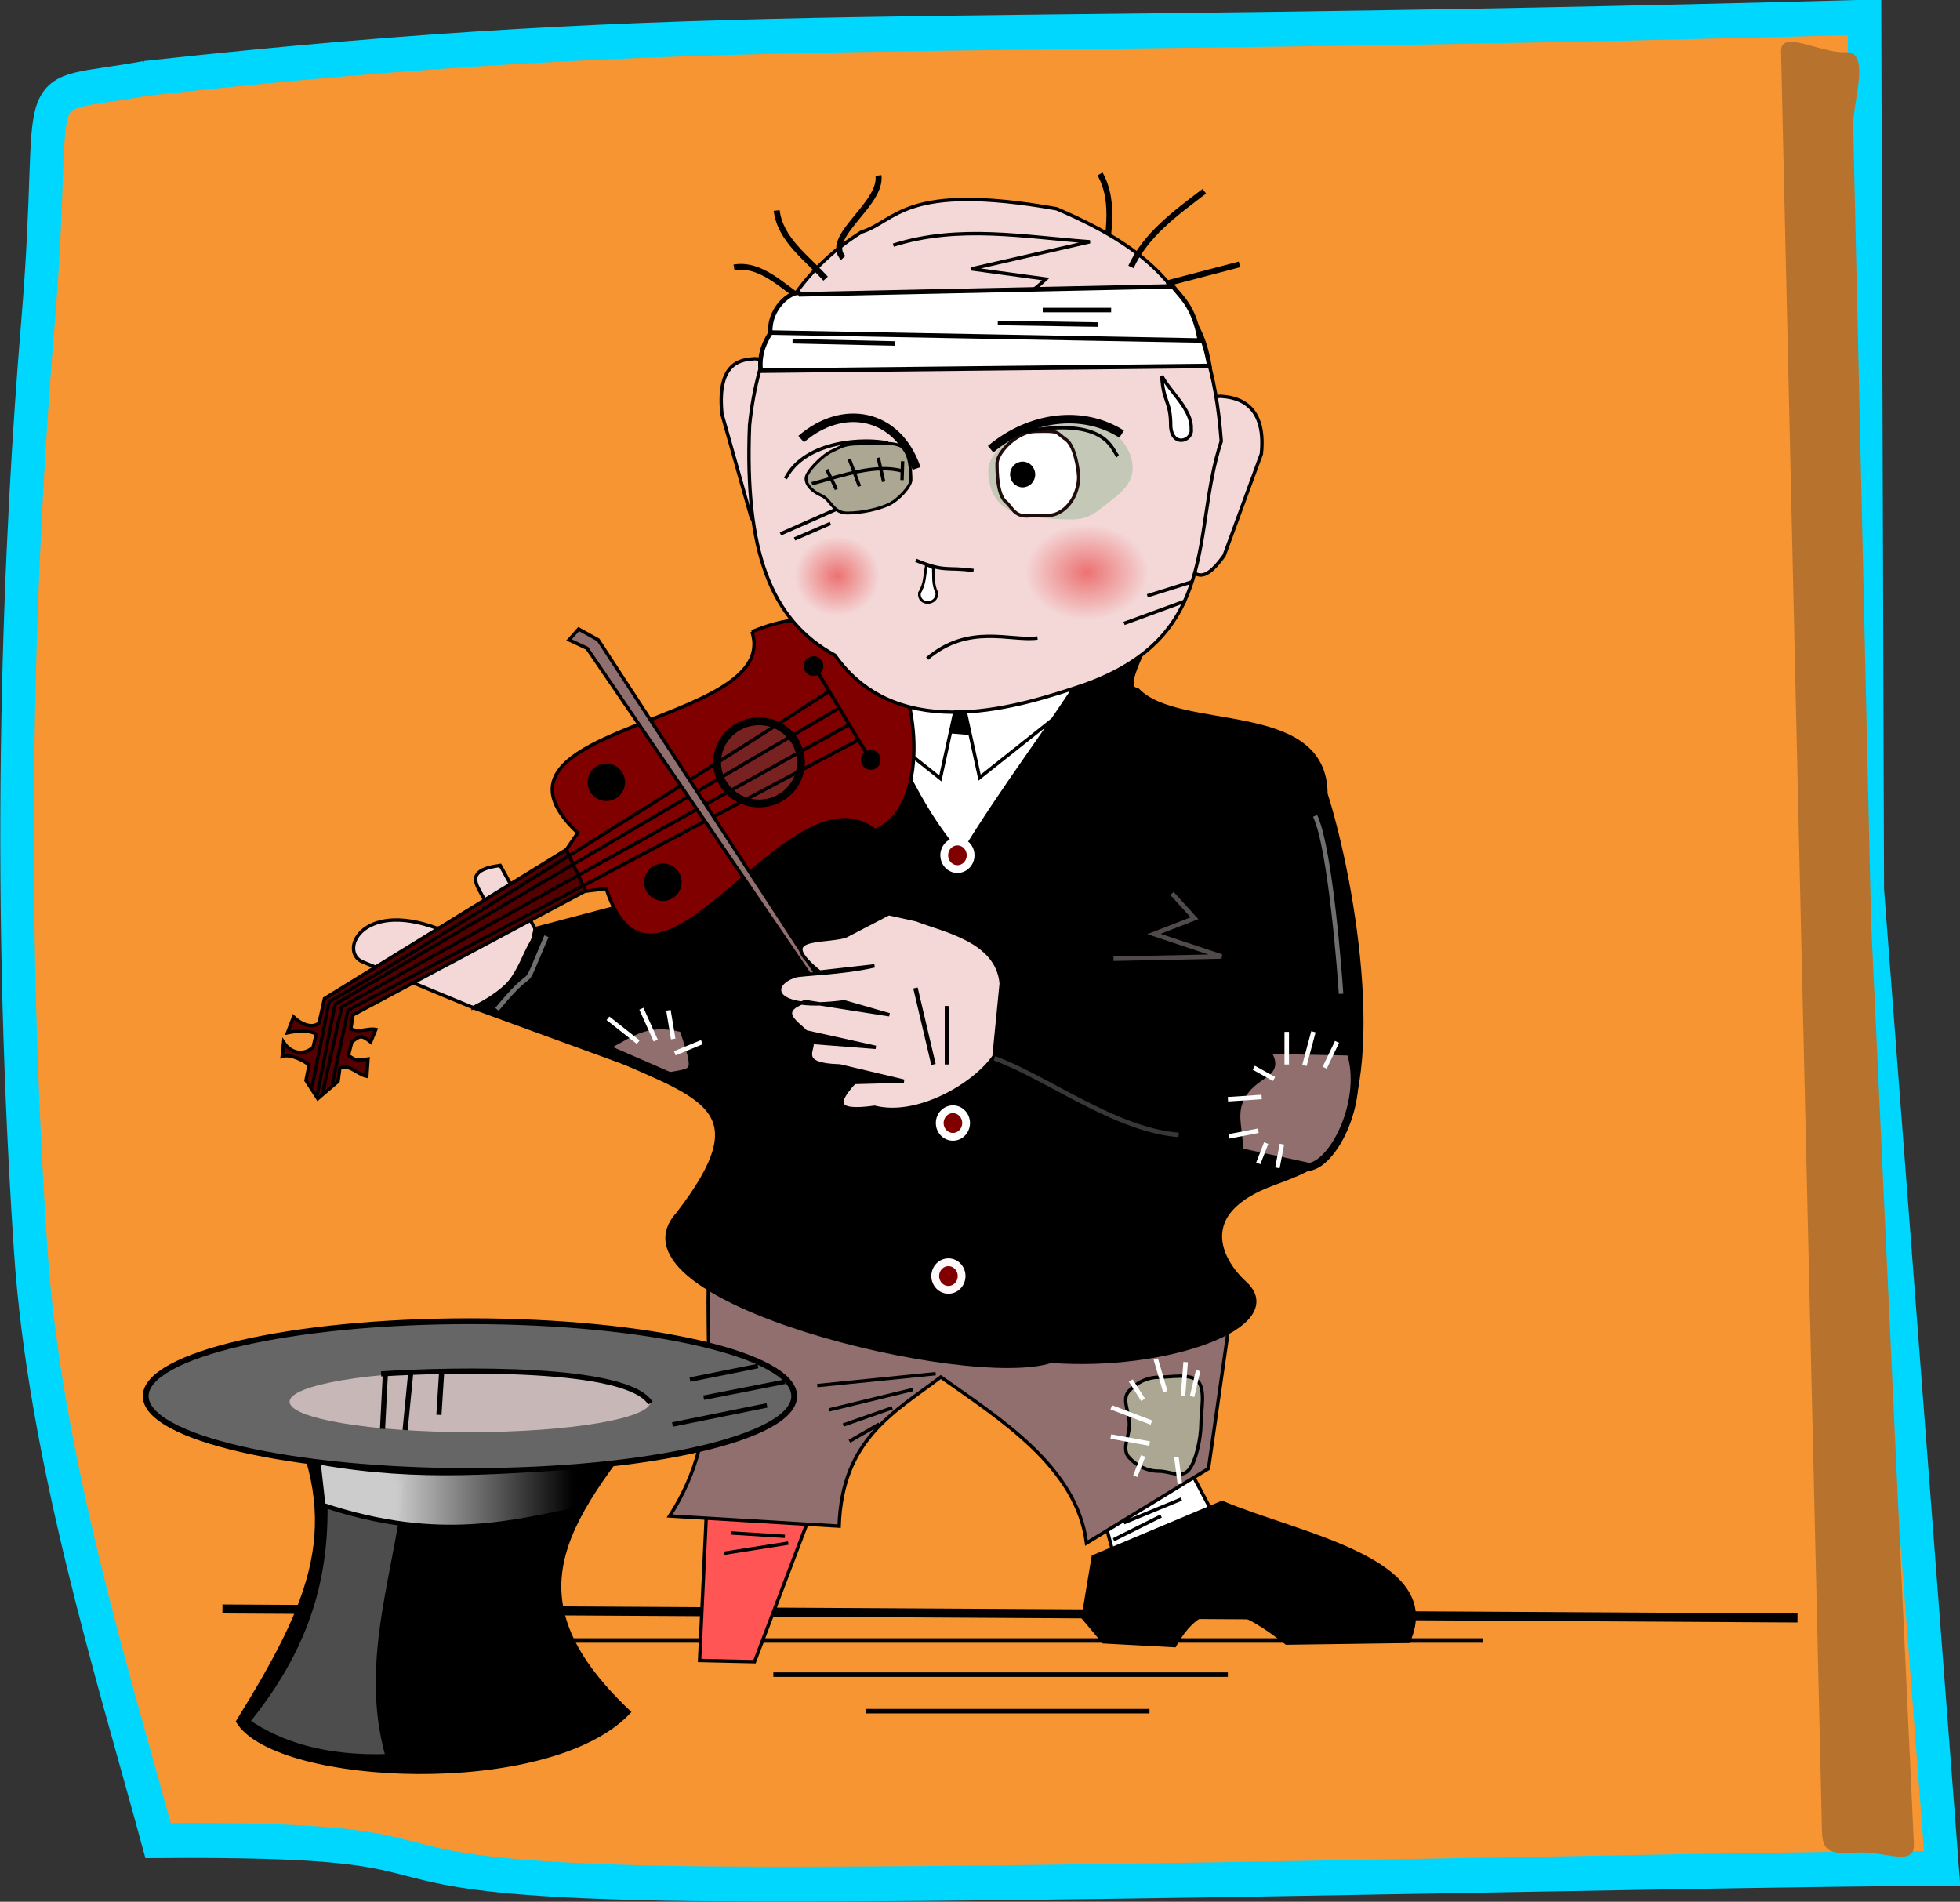 <?xml version="1.0" encoding="UTF-8" standalone="no"?>
<!-- Created with Inkscape (http://www.inkscape.org/) -->

<svg
   xmlns:dc="http://purl.org/dc/elements/1.1/"
   xmlns:cc="http://creativecommons.org/ns#"
   xmlns:rdf="http://www.w3.org/1999/02/22-rdf-syntax-ns#"
   xmlns:svg="http://www.w3.org/2000/svg"
   xmlns="http://www.w3.org/2000/svg"
   xmlns:xlink="http://www.w3.org/1999/xlink"
   xmlns:sodipodi="http://sodipodi.sourceforge.net/DTD/sodipodi-0.dtd"
   xmlns:inkscape="http://www.inkscape.org/namespaces/inkscape"
   id="svg2"
   version="1.1"
   inkscape:version="0.48.2 r9819"
   width="435.538"
   height="422.583"
   sodipodi:docname="Romanov_poor_musician.svg"
   inkscape:export-filename="/home/matthieu/Bureau/Matthieu/Programmation/Lazarus Delphi/AncestroWeb/Resources/Romanov_poor_musician.png"
   inkscape:export-xdpi="17.889965"
   inkscape:export-ydpi="17.889965">
  <rect width="100%" height="100%" fill="#333333" stroke="none"/>
  <defs
     id="defs6">
    <linearGradient
       gradientTransform="translate(22,-450)"
       gradientUnits="userSpaceOnUse"
       y2="867.935"
       x2="278.11"
       y1="867.935"
       x1="238.149"
       id="linearGradient3355"
       xlink:href="#linearGradient3349"
       inkscape:collect="always" />
    <radialGradient
       r="6.541"
       fy="642.594"
       fx="252.614"
       cy="642.594"
       cx="252.614"
       gradientTransform="matrix(2.085,0,0,1.617,-112.61,-826.055)"
       gradientUnits="userSpaceOnUse"
       id="radialGradient4220"
       xlink:href="#linearGradient4207"
       inkscape:collect="always" />
    <radialGradient
       r="6.541"
       fy="642.594"
       fx="252.614"
       cy="642.594"
       cx="252.614"
       gradientTransform="matrix(1.432,0,0,1.351,-3.153,-654.331)"
       gradientUnits="userSpaceOnUse"
       id="radialGradient4216"
       xlink:href="#linearGradient4207"
       inkscape:collect="always" />
    <linearGradient
       id="linearGradient4207"
       inkscape:collect="always">
      <stop
         id="stop4209"
         offset="0"
         style="stop-color:#ec7272;stop-opacity:1;" />
      <stop
         id="stop4211"
         offset="1"
         style="stop-color:#ec7272;stop-opacity:0;" />
    </linearGradient>
    <linearGradient
       id="linearGradient3349"
       inkscape:collect="always">
      <stop
         id="stop3351"
         offset="0"
         style="stop-color:#cccccc;stop-opacity:1;" />
      <stop
         id="stop3353"
         offset="1"
         style="stop-color:#cccccc;stop-opacity:0;" />
    </linearGradient>
  </defs>
  <sodipodi:namedview
     pagecolor="#ffffff"
     bordercolor="#666666"
     borderopacity="1"
     objecttolerance="10"
     gridtolerance="10"
     guidetolerance="10"
     inkscape:pageopacity="0"
     inkscape:pageshadow="2"
     inkscape:window-width="1680"
     inkscape:window-height="900"
     id="namedview4"
     showgrid="false"
     inkscape:zoom="0.87830105"
     inkscape:cx="-6.4310068"
     inkscape:cy="216.52217"
     inkscape:window-x="1920"
     inkscape:window-y="92"
     inkscape:window-maximized="1"
     inkscape:current-layer="a3783"
     fit-margin-top="0"
     fit-margin-left="0"
     fit-margin-right="0"
     fit-margin-bottom="0" />
  <a
     id="a3783"
     transform="translate(-74.674,87.234)">
    <g
       id="g3429"
       transform="matrix(0.915,0,0,0.953,48.182,10.042)">
      <path
         sodipodi:nodetypes="ccccscssc"
         inkscape:connector-curvature="0"
         id="rect3003"
         d="M 64.36,-83.805 C 201.731,-98.229 248.072,-91.834 481.764,-98.05 l 0.67,203.42 18.18,228.207 c -60.656,0.104 -249.417,4.986 -316.222,3.337 C 106.367,334.987 149.445,326.512 67.341,327.088 56.631,289.251 39.764,237.842 36.396,189.282 30.159,99.364 33.935,21.894 38.187,-27.037 c 5.268,-60.627 -4.755,-51.307 26.173,-56.767 z"
         style="fill:#f69532;fill-opacity:1;stroke:#00d7ff;stroke-width:8.146;stroke-miterlimit:2.2;stroke-opacity:1" />
      <path
         sodipodi:nodetypes="cscssscssc"
         inkscape:connector-curvature="0"
         id="rect3005"
         d="m 477.227,-89.897 c 6.185,-0.307 1.591,11.962 1.786,17.27 l 4.339,185.337 10.405,215.26 c 0.256,5.306 -7.147,1.591 -13.331,1.898 -6.185,0.307 -8.869,0.4 -8.996,-4.909 l -5.127,-212.022 -4.811,-202.995 c -0.127,-5.311 9.55,0.469 15.734,0.162 z"
         style="fill:#b7732d;fill-opacity:1;stroke:none" />
    </g>
    <g
       transform="translate(-97.897,-173.057)"
       id="layer1"
       inkscape:label="Calque 1">
      <path
         id="path13118"
         d="m 222,443.362 350,2"
         style="fill:none;stroke:#000000;stroke-width:2;stroke-linecap:butt;stroke-linejoin:miter;stroke-miterlimit:4;stroke-opacity:1;stroke-dasharray:none"
         inkscape:connector-curvature="0" />
      <path
         id="path13120"
         d="m 294,450.362 208,0"
         style="fill:none;stroke:#000000;stroke-width:1px;stroke-linecap:butt;stroke-linejoin:miter;stroke-opacity:1"
         inkscape:connector-curvature="0" />
      <path
         sodipodi:nodetypes="ccccc"
         id="path13017"
         d="m 329.804,416.514 23.534,4.061 -13.104,34.505 -12.207,-0.277 1.777,-38.289 z"
         style="fill:#ff5555;fill-rule:evenodd;stroke:#000000;stroke-width:0.753px;stroke-linecap:butt;stroke-linejoin:miter;stroke-opacity:1"
         inkscape:connector-curvature="0" />
      <path
         id="path13015"
         d="m 421.536,437.004 -6.778,-25.604 18.073,-6.777 13.555,25.604 -24.851,6.778 z"
         style="fill:#ffffff;fill-rule:evenodd;stroke:#000000;stroke-width:0.753px;stroke-linecap:butt;stroke-linejoin:miter;stroke-opacity:1"
         inkscape:connector-curvature="0" />
      <path
         sodipodi:nodetypes="cccccccc"
         id="path13011"
         d="m 330.416,363.957 115.218,16.567 -4.518,31.628 -27.11,16.567 c -2.139,-16.851 -19.042,-27.507 -32.381,-36.9 -10.264,7.765 -21.967,13.802 -22.592,33.134 l -37.653,-2.259 c 12.708,-19.579 7.06,-39.159 9.037,-58.738 z"
         style="fill:#916f6f;fill-rule:evenodd;stroke:#000000;stroke-width:0.753;stroke-linecap:butt;stroke-linejoin:miter;stroke-miterlimit:4;stroke-opacity:1;stroke-dasharray:none"
         inkscape:connector-curvature="0" />
      <path
         style="fill:#f4d7d7;fill-opacity:1;fill-rule:evenodd;stroke:#000000;stroke-width:0.753px;stroke-linecap:butt;stroke-linejoin:miter;stroke-opacity:1"
         d="m 438.559,182.91 c -0.044,-4.213 -0.52,-8.714 5.271,-9.037 2.552,0.217 10.273,0.791 9.037,12.802 l -8.284,22.592 c -5.209,7.342 -6.648,3.376 -9.037,2.259 l 3.012,-28.616 z"
         id="path13055"
         sodipodi:nodetypes="cccccc"
         inkscape:connector-curvature="0" />
      <path
         sodipodi:nodetypes="cc"
         id="path8086"
         d="m 418.524,145.562 c -0.42,-7.029 2.313,-14.057 -1.506,-21.086"
         style="fill:none;stroke:#000000;stroke-width:1.291;stroke-linecap:butt;stroke-linejoin:miter;stroke-miterlimit:4;stroke-opacity:1;stroke-dasharray:none"
         inkscape:connector-curvature="0" />
      <path
         sodipodi:nodetypes="cc"
         id="path9061"
         d="m 351.488,152.776 c -5.109,-3.32 -9.835,-8.557 -15.814,-7.531"
         style="fill:none;stroke:#000000;stroke-width:1.291;stroke-linecap:butt;stroke-linejoin:miter;stroke-miterlimit:4;stroke-opacity:1;stroke-dasharray:none"
         inkscape:connector-curvature="0" />
      <path
         sodipodi:nodetypes="cccccc"
         id="path12038"
         d="m 292.01,293.17 c -4.31,5.606 -3.497,12.143 -14.308,16.567 l -24.442,-10.131 c -5.454,-2.078 -0.618,-13.778 16.375,-7.537 25.163,-1.198 -2.02,-11.819 14.092,-13.945 l 8.284,15.046 z"
         style="fill:#f4d7d7;fill-opacity:1;fill-rule:evenodd;stroke:#000000;stroke-width:0.753px;stroke-linecap:butt;stroke-linejoin:miter;stroke-opacity:1"
         inkscape:connector-curvature="0" />
      <path
         sodipodi:nodetypes="cssscccscssscc"
         id="path9066"
         d="m 466.72,262.295 c 6.465,20.369 13.775,65.315 0.767,79.286 -3.084,3.313 -5.478,4.359 -12.282,6.873 -17.586,6.498 -12.129,17.51 -6.301,22.81 9.559,8.694 -16.973,18.498 -42.805,16.544 -18.133,6.123 -98.964,-13.628 -82.649,-31.839 18.241,-23.539 5.906,-26.504 -14.872,-35.689 0,-20.369 -0.982,-56.892 12.035,-70.25 6.508,-6.679 26.541,-10.474 35.663,-8.29 2.408,-0.191 -7.28,-15.845 -3.623,-16.573 3.658,-0.728 25.18,9.705 29.766,8.973 4.586,-0.732 39.018,-10.368 44.213,-10.57 5.195,-0.202 -7.049,15.056 -1.566,15.917 9.508,9.848 41.654,2.438 41.654,22.807 z"
         style="fill:#000000;fill-opacity:1;stroke:#000000;stroke-width:1.732;stroke-miterlimit:4;stroke-opacity:1;stroke-dashoffset:0"
         inkscape:connector-curvature="0" />
      <path
         style="fill:#f4d7d7;fill-opacity:1;fill-rule:evenodd;stroke:#000000;stroke-width:0.753px;stroke-linecap:butt;stroke-linejoin:miter;stroke-opacity:1"
         d="m 345.556,174.564 c 0.044,-4.213 0.52,-8.714 -5.271,-9.037 -2.552,0.217 -8.523,0.291 -7.287,12.302 l 6.534,23.092 c 5.209,7.342 6.648,3.376 9.037,2.259 l -3.012,-28.616 z"
         id="path8066"
         sodipodi:nodetypes="cccccc"
         inkscape:connector-curvature="0" />
      <path
         sodipodi:nodetypes="cccc"
         id="path9069"
         d="m 361.97,232.851 51.357,2.417 c -7.459,11.95 -17.571,24.864 -27.187,40.656 -12.03,-13.856 -15.893,-29.217 -24.17,-43.073 z"
         style="fill:#ffffff;fill-rule:evenodd;stroke:#000000;stroke-width:0.604px;stroke-linecap:butt;stroke-linejoin:miter;stroke-opacity:1"
         inkscape:connector-curvature="0" />
      <path
         style="fill:none;stroke:#000000;stroke-width:0.753px;stroke-linecap:butt;stroke-linejoin:miter;stroke-opacity:1"
         d="m 384.732,244.144 -3.21,14.65 -16.221,-12.889"
         id="path4232"
         sodipodi:nodetypes="ccc"
         inkscape:connector-curvature="0" />
      <path
         sodipodi:nodetypes="ccc"
         id="path13047"
         d="m 387.044,243.967 3.21,14.65 16.221,-12.889"
         style="fill:none;stroke:#000000;stroke-width:0.753px;stroke-linecap:butt;stroke-linejoin:miter;stroke-opacity:1"
         inkscape:connector-curvature="0" />
      <path
         sodipodi:nodetypes="cccccccc"
         id="path9089"
         d="m 339.669,226.2 c 13.228,-5.443 19.913,-2.308 31.247,7.652 5.363,5.855 8.583,31.612 -3.95,36.51 -18.951,-15.014 -48.6,46.96 -59.691,12.922 l -9.182,1.155 -2.231,-6.082 5.095,-7.464 c -25.859,-24.262 45.572,-23.747 38.713,-44.693 z"
         style="fill:#800000;fill-rule:evenodd;stroke:#000000;stroke-width:0.753px;stroke-linecap:butt;stroke-linejoin:miter;stroke-opacity:1"
         inkscape:connector-curvature="0" />
      <path
         sodipodi:nodetypes="ccccccc"
         id="path2160"
         d="m 339.13,180.319 c -1.103,27.774 4.586,43.288 18.973,51.116 14.356,20.384 41.934,11.066 55.334,6.585 30.654,-10.96 23.791,-33.825 30.514,-54.159 -2.318,-31.369 -14.252,-42.011 -36.577,-51.638 -33.952,-6.032 -35.592,2.791 -43.392,5.171 -16.865,10.62 -23.171,26.61 -24.851,42.924 z"
         style="fill:#f4d7d7;fill-rule:evenodd;stroke:#000000;stroke-width:0.753;stroke-linecap:butt;stroke-linejoin:miter;stroke-miterlimit:4;stroke-opacity:1;stroke-dasharray:none"
         inkscape:connector-curvature="0" />
      <path
         sodipodi:nodetypes="csssssssc"
         id="path4240"
         d="m 424.258,189.854 c 0,3.147 -2.242,5.26 -4.997,7.353 -2.755,2.093 -4.523,4.165 -9.059,4.05 -11.121,-0.284 -17.613,-1.435 -18.031,-10.518 -0.221,-4.807 6.866,-10.343 16.44,-11.402 0.193,-0.021 1.033,-0.25 1.897,-0.467 0.864,-0.216 1.752,-0.42 2.042,-0.39 2.54,0.262 4.842,1.444 7.509,3.516 2.667,2.072 4.199,5.034 4.199,7.859 z"
         style="fill:#c4c8b7;fill-opacity:1;stroke:none"
         inkscape:connector-curvature="0" />
      <path
         sodipodi:nodetypes="csssssssc"
         id="path3134"
         d="m 374.993,192.426 c 0,1.491 -2.853,4.548 -4.996,5.526 -2.143,0.978 -5.866,1.867 -9.133,1.867 -3.267,0 -3.563,-2.88 -5.705,-3.858 -2.143,-0.978 -3.468,-2.329 -3.468,-3.82 0,-1.491 3.608,-5.124 5.75,-6.102 2.143,-0.978 2.82,-1.583 6.087,-1.583 3.267,0 6.99,-0.532 9.133,0.446 2.143,0.978 2.332,6.033 2.332,7.524 z"
         style="fill:#aca793;fill-opacity:1;stroke:#000000;stroke-width:0.652;stroke-miterlimit:4;stroke-opacity:1;stroke-dasharray:none;stroke-dashoffset:0"
         inkscape:connector-curvature="0" />
      <path
         style="fill:#ffffff;fill-opacity:1;stroke:#1f0c0c;stroke-width:0.73;stroke-miterlimit:4;stroke-opacity:1;stroke-dasharray:none;stroke-dashoffset:0"
         d="m 394.125,188.809 c 0,1.875 0.047,6.939 1.935,8.523 1.465,1.23 1.879,3.364 5.128,3.128 3.257,-0.236 4.707,0.331 6.726,-0.749 3.42,-1.829 4.429,-6.017 4.339,-8.041 -0.072,-1.626 -0.835,-6.835 -2.837,-8.199 -2.037,-1.388 -1.375,-1.814 -4.632,-1.814 -3.257,0 -3.924,0.046 -6.06,1.275 -2.136,1.23 -4.6,4 -4.6,5.875 z"
         id="path3137"
         sodipodi:nodetypes="csssssssc"
         inkscape:connector-curvature="0" />
      <path
         sodipodi:nodetypes="cc"
         id="path3153"
         d="m 421.815,182.282 c -8.62,-5.46 -20.253,-4.081 -29.116,3.348"
         style="fill:none;stroke:#000000;stroke-width:1.883;stroke-linecap:butt;stroke-linejoin:miter;stroke-miterlimit:4;stroke-opacity:1;stroke-dasharray:none"
         inkscape:connector-curvature="0" />
      <path
         transform="matrix(0.554,0,0,0.568,207.862,12.651)"
         d="m 351.028,314.446 c 0,2.511 -2.035,4.546 -4.546,4.546 -2.511,0 -4.546,-2.035 -4.546,-4.546 0,-2.511 2.035,-4.546 4.546,-4.546 2.511,0 4.546,2.035 4.546,4.546 z"
         sodipodi:ry="4.5456862"
         sodipodi:rx="4.5456862"
         sodipodi:cy="314.44574"
         sodipodi:cx="346.48233"
         id="path5115"
         style="fill:#000000;fill-opacity:1;stroke:#000000;stroke-width:1;stroke-miterlimit:4;stroke-opacity:1;stroke-dasharray:none;stroke-dashoffset:0"
         sodipodi:type="arc" />
      <path
         style="fill:none;stroke:#000000;stroke-width:0.753px;stroke-linecap:butt;stroke-linejoin:miter;stroke-opacity:1"
         d="m 347.108,192.155 c 4.518,-8.693 17.937,-8.955 22.763,-7.872"
         id="path5131"
         sodipodi:nodetypes="cc"
         inkscape:connector-curvature="0" />
      <path
         style="fill:none;stroke:#000000;stroke-width:1.883;stroke-linecap:butt;stroke-linejoin:miter;stroke-miterlimit:4;stroke-opacity:1;stroke-dasharray:none"
         d="m 376.234,189.919 c -4.23,-12.372 -16.393,-14.544 -25.634,-6.527"
         id="path5133"
         sodipodi:nodetypes="cc"
         inkscape:connector-curvature="0" />
      <path
         sodipodi:nodetypes="cccc"
         id="path5137"
         d="m 430.737,169.343 c 1.728,3.464 6.785,7.543 6.538,11.793 0.417,2.571 -4.141,4.255 -4.556,-0.477 0.036,-5.915 -1.674,-5.306 -1.982,-11.316 z"
         style="fill:#ffffff;fill-opacity:1;fill-rule:evenodd;stroke:#000000;stroke-width:0.753px;stroke-linecap:butt;stroke-linejoin:miter;stroke-opacity:1"
         inkscape:connector-curvature="0" />
      <path
         sodipodi:nodetypes="cc"
         id="path5149"
         d="m 352.977,193.304 c 6.964,-1.851 14.115,-4.49 20.235,-2.796"
         style="fill:none;stroke:#000000;stroke-width:0.753px;stroke-linecap:butt;stroke-linejoin:miter;stroke-opacity:1"
         inkscape:connector-curvature="0" />
      <path
         id="path5151"
         d="m 356.305,190.175 2.13,4.393"
         style="fill:none;stroke:#000000;stroke-width:0.753px;stroke-linecap:butt;stroke-linejoin:miter;stroke-opacity:1"
         inkscape:connector-curvature="0" />
      <path
         id="path5153"
         d="m 361.297,187.846 2.263,6.057"
         style="fill:none;stroke:#000000;stroke-width:0.753px;stroke-linecap:butt;stroke-linejoin:miter;stroke-opacity:1"
         inkscape:connector-curvature="0" />
      <path
         id="path5155"
         d="m 367.731,187.536 1.198,5.325"
         style="fill:none;stroke:#000000;stroke-width:0.753px;stroke-linecap:butt;stroke-linejoin:miter;stroke-opacity:1"
         inkscape:connector-curvature="0" />
      <path
         id="path5157"
         d="m 373.145,188.312 -0.133,4.193"
         style="fill:none;stroke:#000000;stroke-width:0.753px;stroke-linecap:butt;stroke-linejoin:miter;stroke-opacity:1"
         inkscape:connector-curvature="0" />
      <path
         sodipodi:nodetypes="cc"
         id="path8088"
         d="m 423.882,145.14 c 3.224,-7.034 9.785,-11.887 16.311,-16.823"
         style="fill:none;stroke:#000000;stroke-width:1.291;stroke-linecap:butt;stroke-linejoin:miter;stroke-miterlimit:4;stroke-opacity:1;stroke-dasharray:none"
         inkscape:connector-curvature="0" />
      <path
         sodipodi:nodetypes="cc"
         id="path8090"
         d="m 356.033,147.746 c -4.274,-4.725 -10.081,-8.683 -10.877,-15.147"
         style="fill:none;stroke:#000000;stroke-width:1.328;stroke-linecap:butt;stroke-linejoin:miter;stroke-miterlimit:4;stroke-opacity:1;stroke-dasharray:none"
         inkscape:connector-curvature="0" />
      <path
         sodipodi:nodetypes="cc"
         id="path9063"
         d="m 431.694,148.841 16.314,-4.271"
         style="fill:none;stroke:#000000;stroke-width:1.291;stroke-linecap:butt;stroke-linejoin:miter;stroke-miterlimit:4;stroke-opacity:1;stroke-dasharray:none"
         inkscape:connector-curvature="0" />
      <path
         sodipodi:nodetypes="cccccccccccccccccccccccc"
         id="path9091"
         d="m 298.409,274.625 4.294,9.155 -51.693,27.557 -0.479,3.082 c 1.661,1.001 3.881,-0.197 5.542,0.165 l -1.137,2.778 c -2.208,-1.759 -2.469,-1.258 -4.178,-0.023 l -0.772,3.045 c 1.63,1.043 1.739,1.198 4.354,0.764 l -0.26,3.84 c -2.041,-0.405 -3.95,-2.834 -5.991,-1.809 l -0.397,2.92 -4.506,3.861 -2.624,-4.046 0.698,-3.42 c -0.9,-0.847 -4.097,-2.567 -5.982,-1.937 l 0.317,-3.122 c 1.768,2.733 4.783,2.808 6.552,1.075 l 0.698,-2.855 c -1.246,-0.941 -4.201,-0.812 -6.391,-0.337 l 1.346,-3.522 c 1.496,1.501 4.18,2.736 5.676,1.302 l 1.196,-5.381 53.736,-33.092 z"
         style="fill:#550000;fill-rule:evenodd;stroke:#000000;stroke-width:0.753px;stroke-linecap:butt;stroke-linejoin:miter;stroke-opacity:1"
         inkscape:connector-curvature="0" />
      <path
         id="path9095"
         d="m 350.561,255.235 c 0,5.04 -4.175,9.131 -9.319,9.131 -5.144,0 -9.319,-4.091 -9.319,-9.131 0,-5.04 4.175,-9.131 9.319,-9.131 5.144,0 9.319,4.091 9.319,9.131 z"
         style="fill:#782121;fill-opacity:1;stroke:#000000;stroke-width:1.732;stroke-miterlimit:4;stroke-opacity:1;stroke-dashoffset:0"
         inkscape:connector-curvature="0" />
      <path
         sodipodi:nodetypes="cc"
         id="path9098"
         d="m 353.559,233.996 12.062,20.015"
         style="fill:none;stroke:#000000;stroke-width:0.753px;stroke-linecap:butt;stroke-linejoin:miter;stroke-opacity:1"
         inkscape:connector-curvature="0" />
      <path
         sodipodi:nodetypes="ccc"
         id="path9100"
         d="m 363.548,250.118 -113.648,60.184 -3.449,16.191"
         style="fill:none;stroke:#000000;stroke-width:0.753px;stroke-linecap:butt;stroke-linejoin:miter;stroke-opacity:1"
         inkscape:connector-curvature="0" />
      <path
         sodipodi:nodetypes="ccc"
         id="path9102"
         d="m 361.291,246.82 -112.77,62.729 -4.33,19.391"
         style="fill:none;stroke:#000000;stroke-width:0.753px;stroke-linecap:butt;stroke-linejoin:miter;stroke-opacity:1"
         inkscape:connector-curvature="0" />
      <path
         sodipodi:nodetypes="ccc"
         id="path9104"
         d="m 359.034,243.151 -112.018,65.835 -3.954,20.143"
         style="fill:none;stroke:#000000;stroke-width:0.753px;stroke-linecap:butt;stroke-linejoin:miter;stroke-opacity:1"
         inkscape:connector-curvature="0" />
      <path
         sodipodi:nodetypes="ccc"
         id="path9106"
         d="m 357.021,239.31 c -17.834,11.577 -90.72,57.531 -111.323,69.11 l -3.765,18.826"
         style="fill:none;stroke:#000000;stroke-width:0.753px;stroke-linecap:butt;stroke-linejoin:miter;stroke-opacity:1"
         inkscape:connector-curvature="0" />
      <path
         id="path9115"
         d="m 367.402,254.691 c 0,0.735 -0.596,1.331 -1.331,1.331 -0.735,0 -1.331,-0.596 -1.331,-1.331 0,-0.735 0.596,-1.331 1.331,-1.331 0.735,0 1.331,0.596 1.331,1.331 z"
         style="fill:#000000;fill-opacity:1;stroke:#000000;stroke-width:1.732;stroke-miterlimit:4;stroke-opacity:1;stroke-dashoffset:0"
         inkscape:connector-curvature="0" />
      <path
         id="path9119"
         d="m 322.405,281.86 c 0,1.396 -1.133,2.529 -2.529,2.529 -1.396,0 -2.529,-1.133 -2.529,-2.529 0,-1.396 1.133,-2.529 2.529,-2.529 1.396,0 2.529,1.133 2.529,2.529 z"
         style="fill:#000000;fill-opacity:1;stroke:#000000;stroke-width:3.29;stroke-miterlimit:4;stroke-opacity:1;stroke-dashoffset:0"
         inkscape:connector-curvature="0" />
      <path
         sodipodi:nodetypes="cscccc"
         id="path9123"
         d="m 277.702,309.737 c 5.236,-2.575 8.36,-5.377 10.324,-8.26 2.093,-3.072 2.867,-6.234 3.475,-9.311 l 16.888,-4.457 8.472,36.335 -39.159,-14.308 z"
         style="fill:#000000;fill-rule:evenodd;stroke:#000000;stroke-width:0.753px;stroke-linecap:butt;stroke-linejoin:miter;stroke-opacity:1"
         inkscape:connector-curvature="0" />
      <path
         sodipodi:nodetypes="ccccccc"
         id="path11067"
         d="m 357.332,309.48 -54.314,-79.607 -3.994,-1.864 2.13,-2.396 4.343,2.396 52.633,80.672 -0.799,0.799 z"
         style="fill:#916f6f;fill-opacity:1;fill-rule:evenodd;stroke:#000000;stroke-width:0.753px;stroke-linecap:butt;stroke-linejoin:miter;stroke-opacity:1"
         inkscape:connector-curvature="0" />
      <path
         sodipodi:nodetypes="cccccsccccccccccccc"
         id="path10096"
         d="m 376.267,290.219 -6.204,-1.369 -9.665,5.021 c -4.966,1.438 -15.832,-0.271 -5.672,7.949 l 12.167,-1.369 c -7.116,1.658 -16.212,1.8 -17.642,2.246 -5.85,1.825 -5.549,7.916 10.913,5.735 l 10.033,2.879 -18.71,-2.934 c -6.191,2.184 -2.105,4.467 0.175,6.733 l 15.506,3.44 -14.173,-1.095 c 0.423,1.752 -3.206,4.979 6.2,5.229 l 14.226,3.377 -11.035,0.305 c -3.651,4.093 -4.96,6.823 4.54,5.51 9.629,2.434 22.275,-5.094 26.528,-11.306 l 1.599,-16.212 c -0.878,-9.622 -12.766,-11.759 -18.786,-14.139 z"
         style="fill:#f4d7d7;fill-opacity:1;fill-rule:evenodd;stroke:#000000;stroke-width:0.753px;stroke-linecap:butt;stroke-linejoin:miter;stroke-opacity:1"
         inkscape:connector-curvature="0" />
      <path
         sodipodi:nodetypes="cccccccc"
         id="path13013"
         d="m 415.512,431.732 28.616,-12.049 c 17.245,7.312 49.545,12.69 41.418,30.875 l -27.11,0.377 c -9.005,-7.021 -17.823,-12.179 -24.851,0.565 l -15.814,-0.847 -4.518,-5.366 2.259,-13.555 z"
         style="fill:#000000;fill-rule:evenodd;stroke:#000000;stroke-width:0.753px;stroke-linecap:butt;stroke-linejoin:miter;stroke-opacity:1"
         inkscape:connector-curvature="0" />
      <path
         id="path13019"
         d="m 334.935,426.461 12.049,0.753"
         style="fill:none;stroke:#000000;stroke-width:0.753px;stroke-linecap:butt;stroke-linejoin:miter;stroke-opacity:1"
         inkscape:connector-curvature="0" />
      <path
         id="path13021"
         d="m 333.429,430.979 14.308,-2.259"
         style="fill:none;stroke:#000000;stroke-width:0.753px;stroke-linecap:butt;stroke-linejoin:miter;stroke-opacity:1"
         inkscape:connector-curvature="0" />
      <path
         id="path13023"
         d="m 435.091,418.931 -12.802,5.271"
         style="fill:none;stroke:#000000;stroke-width:0.753px;stroke-linecap:butt;stroke-linejoin:miter;stroke-opacity:1"
         inkscape:connector-curvature="0" />
      <path
         id="path13025"
         d="m 430.573,422.696 -10.543,5.271"
         style="fill:none;stroke:#000000;stroke-width:0.753px;stroke-linecap:butt;stroke-linejoin:miter;stroke-opacity:1"
         inkscape:connector-curvature="0" />
      <path
         sodipodi:nodetypes="ccccc"
         id="path13027"
         d="m 371.081,140.3 c 14.559,-4.609 29.118,-1.806 43.677,-0.753 l -26.357,6.024 16.567,2.259 c -2.841,2.684 -5.683,4.878 -8.524,4.268"
         style="fill:none;stroke:#000000;stroke-width:0.753px;stroke-linecap:butt;stroke-linejoin:miter;stroke-opacity:1"
         inkscape:connector-curvature="0" />
      <path
         sodipodi:nodetypes="ccccsc"
         id="rect13031"
         d="m 453.807,319.132 18.826,0.377 c 3.468,10.191 -3.32,24.577 -9.063,25.604 l -15.787,-3.389 c 0.575,-4.843 -2.249,-8.94 1.64,-13.783 3.275,-4.078 7.967,-3.611 4.384,-8.809 z"
         style="fill:#916f6f;fill-opacity:1;stroke:#000000;stroke-width:1.732;stroke-miterlimit:4;stroke-opacity:1;stroke-dashoffset:0"
         inkscape:connector-curvature="0" />
      <path
         sodipodi:nodetypes="cc"
         id="path13034"
         d="m 388.908,212.596 c -5.973,-0.854 -6.228,0.482 -12.831,-2.262"
         style="fill:none;stroke:#000000;stroke-width:0.753px;stroke-linecap:butt;stroke-linejoin:miter;stroke-opacity:1"
         inkscape:connector-curvature="0" />
      <path
         id="path13041"
         d="m 358.374,199.003 -12.379,5.464"
         style="fill:none;stroke:#000000;stroke-width:0.753px;stroke-linecap:butt;stroke-linejoin:miter;stroke-opacity:1"
         sodipodi:nodetypes="cc"
         inkscape:connector-curvature="0" />
      <path
         sodipodi:nodetypes="cc"
         id="path13043"
         d="m 357.103,202.129 -7.976,3.458"
         style="fill:none;stroke:#000000;stroke-width:0.753px;stroke-linecap:butt;stroke-linejoin:miter;stroke-opacity:1"
         inkscape:connector-curvature="0" />
      <path
         style="fill:#916f6f;fill-opacity:1;stroke:#000000;stroke-width:1.732;stroke-miterlimit:4;stroke-opacity:1;stroke-dashoffset:0"
         d="m 324.392,314.385 c 3.468,10.191 2.731,9.516 -3.012,10.543 L 306.695,318.527 c 5.194,-2.261 8.793,-6.517 17.697,-4.142 z"
         id="path13045"
         sodipodi:nodetypes="cccc"
         inkscape:connector-curvature="0" />
      <path
         id="path13052"
         d="m 388.251,275.875 c 0,1.69 -1.312,3.062 -2.929,3.062 -1.617,0 -2.929,-1.372 -2.929,-3.062 0,-1.69 1.312,-3.062 2.929,-3.062 1.617,0 2.929,1.372 2.929,3.062 z"
         style="fill:#800000;fill-opacity:1;stroke:#ffffff;stroke-width:1.732;stroke-miterlimit:4;stroke-opacity:1;stroke-dashoffset:0"
         inkscape:connector-curvature="0" />
      <path
         sodipodi:nodetypes="cc"
         id="path13122"
         d="m 365,466.069 63,0"
         style="fill:none;stroke:#000000;stroke-width:1px;stroke-linecap:butt;stroke-linejoin:miter;stroke-opacity:1"
         inkscape:connector-curvature="0" />
      <path
         sodipodi:nodetypes="cc"
         style="fill:none;stroke:#000000;stroke-width:1px;stroke-linecap:butt;stroke-linejoin:miter;stroke-opacity:1"
         d="m 344.414,457.948 101,0"
         id="path13124"
         inkscape:connector-curvature="0" />
      <path
         sodipodi:nodetypes="cc"
         id="path13140"
         d="M 422.354,224.357 436,219.362"
         style="fill:none;stroke:#000000;stroke-width:0.753;stroke-linecap:butt;stroke-linejoin:miter;stroke-miterlimit:4;stroke-opacity:1;stroke-dasharray:none"
         inkscape:connector-curvature="0" />
      <path
         sodipodi:nodetypes="cc"
         id="path13142"
         d="m 427.525,218.216 10.121,-3.172"
         style="fill:none;stroke:#000000;stroke-width:0.753;stroke-linecap:butt;stroke-linejoin:miter;stroke-miterlimit:4;stroke-opacity:1;stroke-dasharray:none"
         inkscape:connector-curvature="0" />
      <path
         id="path2224"
         d="m 458.5,322.362 0,-7.25"
         style="fill:none;stroke:#ffffff;stroke-width:1px;stroke-linecap:butt;stroke-linejoin:miter;stroke-opacity:1"
         inkscape:connector-curvature="0" />
      <path
         sodipodi:nodetypes="cc"
         id="path3197"
         d="m 462.43,322.585 2,-7.5"
         style="fill:none;stroke:#ffffff;stroke-width:1px;stroke-linecap:butt;stroke-linejoin:miter;stroke-opacity:1"
         inkscape:connector-curvature="0" />
      <path
         sodipodi:nodetypes="cc"
         id="path3199"
         d="m 466.93,323.085 2.75,-5.75"
         style="fill:none;stroke:#ffffff;stroke-width:1px;stroke-linecap:butt;stroke-linejoin:miter;stroke-opacity:1"
         inkscape:connector-curvature="0" />
      <path
         sodipodi:nodetypes="cc"
         id="path3201"
         d="m 455.68,325.585 -4.5,-2.5"
         style="fill:none;stroke:#ffffff;stroke-width:1px;stroke-linecap:butt;stroke-linejoin:miter;stroke-opacity:1"
         inkscape:connector-curvature="0" />
      <path
         sodipodi:nodetypes="cc"
         id="path3203"
         d="m 452.93,329.585 -7.5,0.5"
         style="fill:none;stroke:#ffffff;stroke-width:1px;stroke-linecap:butt;stroke-linejoin:miter;stroke-opacity:1"
         inkscape:connector-curvature="0" />
      <path
         sodipodi:nodetypes="cc"
         id="path3205"
         d="m 452.18,337.085 -6.5,1.25"
         style="fill:none;stroke:#ffffff;stroke-width:1px;stroke-linecap:butt;stroke-linejoin:miter;stroke-opacity:1"
         inkscape:connector-curvature="0" />
      <path
         sodipodi:nodetypes="cc"
         id="path3207"
         d="m 452.18,344.335 1.75,-4.5"
         style="fill:none;stroke:#ffffff;stroke-width:1px;stroke-linecap:butt;stroke-linejoin:miter;stroke-opacity:1"
         inkscape:connector-curvature="0" />
      <path
         sodipodi:nodetypes="cc"
         id="path3209"
         d="m 456.43,345.335 1,-5.25"
         style="fill:none;stroke:#ffffff;stroke-width:1px;stroke-linecap:butt;stroke-linejoin:miter;stroke-opacity:1"
         inkscape:connector-curvature="0" />
      <path
         sodipodi:nodetypes="cc"
         id="path3211"
         d="m 393.542,320.994 c 11.313,4.008 26.738,15.903 40.941,17.021"
         style="fill:none;stroke:#373737;stroke-width:1px;stroke-linecap:butt;stroke-linejoin:miter;stroke-opacity:1"
         inkscape:connector-curvature="0" />
      <path
         id="path4182"
         d="m 314.389,317.398 -6.718,-5.303"
         style="fill:none;stroke:#ffffff;stroke-width:1px;stroke-linecap:butt;stroke-linejoin:miter;stroke-opacity:1"
         inkscape:connector-curvature="0" />
      <path
         id="path4184"
         d="m 318.278,317.045 -3.182,-7.071"
         style="fill:none;stroke:#ffffff;stroke-width:1px;stroke-linecap:butt;stroke-linejoin:miter;stroke-opacity:1"
         inkscape:connector-curvature="0" />
      <path
         id="path4186"
         d="m 322.167,316.691 -1.061,-6.364"
         style="fill:none;stroke:#ffffff;stroke-width:1px;stroke-linecap:butt;stroke-linejoin:miter;stroke-opacity:1"
         inkscape:connector-curvature="0" />
      <path
         id="path4188"
         d="m 322.52,319.873 6.01,-2.475"
         style="fill:none;stroke:#ffffff;stroke-width:1px;stroke-linecap:butt;stroke-linejoin:miter;stroke-opacity:1"
         inkscape:connector-curvature="0" />
      <path
         sodipodi:nodetypes="csssssssc"
         id="path6128"
         d="m 439.436,402.296 c 0,2.879 -1.049,8.315 -2.745,10.202 -1.696,1.888 -4.038,0.228 -6.624,0.228 -2.586,0 -4.928,-1.168 -6.624,-3.056 -1.696,-1.888 0.083,-4.495 0.083,-7.374 0,-2.879 -1.779,-5.486 -0.083,-7.374 1.696,-1.888 4.038,-3.056 6.624,-3.056 2.586,0 7.05,-0.953 8.745,0.935 1.696,1.888 0.624,6.617 0.624,9.495 z"
         style="fill:#aca793;fill-opacity:1;stroke:#000000;stroke-width:0.753;stroke-miterlimit:4;stroke-opacity:1;stroke-dashoffset:0"
         inkscape:connector-curvature="0" />
      <path
         sodipodi:nodetypes="cc"
         style="fill:none;stroke:#ffffff;stroke-width:1px;stroke-linecap:butt;stroke-linejoin:miter;stroke-opacity:1"
         d="m 431.519,395.062 -2.121,-7.25"
         id="path7100"
         inkscape:connector-curvature="0" />
      <path
         style="fill:none;stroke:#ffffff;stroke-width:1px;stroke-linecap:butt;stroke-linejoin:miter;stroke-opacity:1"
         d="m 435.449,395.993 0.586,-7.5"
         id="path7102"
         sodipodi:nodetypes="cc"
         inkscape:connector-curvature="0" />
      <path
         style="fill:none;stroke:#ffffff;stroke-width:1px;stroke-linecap:butt;stroke-linejoin:miter;stroke-opacity:1"
         d="m 437.474,396.139 1.336,-5.75"
         id="path7104"
         sodipodi:nodetypes="cc"
         inkscape:connector-curvature="0" />
      <path
         style="fill:none;stroke:#ffffff;stroke-width:1px;stroke-linecap:butt;stroke-linejoin:miter;stroke-opacity:1"
         d="m 426.577,396.871 -2.732,-4.268"
         id="path7106"
         sodipodi:nodetypes="cc"
         inkscape:connector-curvature="0" />
      <path
         style="fill:none;stroke:#ffffff;stroke-width:1px;stroke-linecap:butt;stroke-linejoin:miter;stroke-opacity:1"
         d="m 428.423,401.932 -8.914,-3.389"
         id="path7108"
         sodipodi:nodetypes="cc"
         inkscape:connector-curvature="0" />
      <path
         style="fill:none;stroke:#ffffff;stroke-width:1px;stroke-linecap:butt;stroke-linejoin:miter;stroke-opacity:1"
         d="m 428.027,406.603 -8.621,-1.578"
         id="path7110"
         sodipodi:nodetypes="cc"
         inkscape:connector-curvature="0" />
      <path
         style="fill:none;stroke:#ffffff;stroke-width:1px;stroke-linecap:butt;stroke-linejoin:miter;stroke-opacity:1"
         d="m 424.845,413.853 1.75,-4.5"
         id="path7112"
         sodipodi:nodetypes="cc"
         inkscape:connector-curvature="0" />
      <path
         style="fill:none;stroke:#ffffff;stroke-width:1px;stroke-linecap:butt;stroke-linejoin:miter;stroke-opacity:1"
         d="m 434.752,415.561 -0.768,-5.957"
         id="path7114"
         sodipodi:nodetypes="cc"
         inkscape:connector-curvature="0" />
      <path
         sodipodi:nodetypes="cc"
         id="path2248"
         d="m 380.485,391.064 -26.309,2.652"
         style="fill:none;stroke:#000000;stroke-width:0.753;stroke-linecap:butt;stroke-linejoin:miter;stroke-miterlimit:4;stroke-opacity:1;stroke-dasharray:none"
         inkscape:connector-curvature="0" />
      <path
         sodipodi:nodetypes="cc"
         id="path2250"
         d="m 375.435,394.589 -18.662,4.53"
         style="fill:none;stroke:#000000;stroke-width:0.753;stroke-linecap:butt;stroke-linejoin:miter;stroke-miterlimit:4;stroke-opacity:1;stroke-dasharray:none"
         inkscape:connector-curvature="0" />
      <path
         sodipodi:nodetypes="cc"
         id="path2252"
         d="m 367.967,402.26 -6.641,3.823"
         style="fill:none;stroke:#000000;stroke-width:0.753;stroke-linecap:butt;stroke-linejoin:miter;stroke-miterlimit:4;stroke-opacity:1;stroke-dasharray:none"
         inkscape:connector-curvature="0" />
      <path
         id="path3236"
         d="m 368.068,214.039 c 0,4.879 -4.197,8.839 -9.369,8.839 -5.172,0 -9.369,-3.96 -9.369,-8.839 0,-4.879 4.197,-8.839 9.369,-8.839 5.172,0 9.369,3.96 9.369,8.839 z"
         style="fill:url(#radialGradient4216);fill-opacity:1;stroke:none"
         inkscape:connector-curvature="0" />
      <path
         style="fill:url(#radialGradient4220);fill-opacity:1;stroke:none"
         d="m 427.708,213.009 c 0,5.838 -6.109,10.576 -13.637,10.576 -7.528,0 -13.637,-4.738 -13.637,-10.576 0,-5.838 6.109,-10.576 13.637,-10.576 7.528,0 13.637,4.738 13.637,10.576 z"
         id="path4218"
         inkscape:connector-curvature="0" />
      <path
         sodipodi:nodetypes="ccccc"
         id="path4222"
         d="m 378.47,211.332 c -0.455,2.078 -0.297,4.156 -1.591,6.234 -0.311,2.904 4.01,2.79 3.889,0 -0.969,-1.842 -0.699,-3.684 -0.795,-5.527 l -1.503,-0.707 z"
         style="fill:#ffffff;fill-opacity:1;fill-rule:evenodd;stroke:#000000;stroke-width:0.6;stroke-linecap:butt;stroke-linejoin:miter;stroke-miterlimit:4;stroke-opacity:1;stroke-dasharray:none"
         inkscape:connector-curvature="0" />
      <path
         id="path4224"
         d="m 309.831,259.647 c 0,1.396 -1.133,2.529 -2.529,2.529 -1.396,0 -2.529,-1.133 -2.529,-2.529 0,-1.396 1.133,-2.529 2.529,-2.529 1.396,0 2.529,1.133 2.529,2.529 z"
         style="fill:#000000;fill-opacity:1;stroke:#000000;stroke-width:3.29;stroke-miterlimit:4;stroke-opacity:1;stroke-dashoffset:0"
         inkscape:connector-curvature="0" />
      <path
         style="fill:#000000;fill-opacity:1;stroke:#000000;stroke-width:1.732;stroke-miterlimit:4;stroke-opacity:1;stroke-dashoffset:0"
         d="m 354.674,233.832 c 0,0.735 -0.596,1.331 -1.331,1.331 -0.735,0 -1.331,-0.596 -1.331,-1.331 0,-0.735 0.596,-1.331 1.331,-1.331 0.735,0 1.331,0.596 1.331,1.331 z"
         id="path4226"
         inkscape:connector-curvature="0" />
      <path
         style="fill:#800000;fill-opacity:1;stroke:#ffffff;stroke-width:1.732;stroke-miterlimit:4;stroke-opacity:1;stroke-dashoffset:0"
         d="m 387.251,335.375 c 0,1.69 -1.312,3.062 -2.929,3.062 -1.617,0 -2.929,-1.372 -2.929,-3.062 0,-1.69 1.312,-3.062 2.929,-3.062 1.617,0 2.929,1.372 2.929,3.062 z"
         id="path4228"
         inkscape:connector-curvature="0" />
      <path
         id="path4234"
         d="m 384.569,244.036 2.298,0"
         style="fill:none;stroke:#000000;stroke-width:1px;stroke-linecap:butt;stroke-linejoin:miter;stroke-opacity:1"
         inkscape:connector-curvature="0" />
      <path
         sodipodi:nodetypes="ccccc"
         id="path4238"
         d="m 384.569,244.566 2.652,-0.177 0.884,4.773 -4.243,-0.354 0.707,-4.243 z"
         style="fill:#000000;fill-rule:evenodd;stroke:none"
         inkscape:connector-curvature="0" />
      <path
         style="fill:none;stroke:#000000;stroke-width:0.753;stroke-linecap:butt;stroke-linejoin:miter;stroke-miterlimit:4;stroke-opacity:1;stroke-dasharray:none"
         d="m 370.839,398.655 -10.884,3.823"
         id="path5216"
         sodipodi:nodetypes="cc"
         inkscape:connector-curvature="0" />
      <path
         sodipodi:nodetypes="ccccc"
         id="path5222"
         d="m 236.274,398.136 83.959,-2.081 c -21.022,26.702 -36.289,43.522 -8.145,70.224 -17.793,18.638 -77.775,15.832 -86.465,2.081 16.447,-26.702 24.009,-43.522 10.651,-70.224 z"
         style="fill:#000000;fill-rule:evenodd;stroke:#000000;stroke-width:1.142px;stroke-linecap:butt;stroke-linejoin:miter;stroke-opacity:1"
         inkscape:connector-curvature="0" />
      <path
         id="path5220"
         d="m 349.054,396.056 c 0,9.188 -32.28,16.646 -72.054,16.646 -39.774,0 -72.054,-7.457 -72.054,-16.646 0,-9.188 32.28,-16.646 72.054,-16.646 39.774,0 72.054,7.457 72.054,16.646 z"
         style="fill:#666666;fill-opacity:1;stroke:#000000;stroke-width:1.291;stroke-miterlimit:4;stroke-opacity:1;stroke-dashoffset:0"
         inkscape:connector-curvature="0" />
      <path
         sodipodi:nodetypes="ccccc"
         id="path5233"
         d="m 227.502,468.36 c 7.452,5.083 17.207,8.255 31.328,7.803 -6.235,-21.907 2.691,-42.524 4.073,-61.901 -9.884,1.54 -13.246,-0.529 -18.483,-1.561 1.723,20.583 -2.252,37.548 -16.917,55.659 z"
         style="fill:#4d4d4d;fill-rule:evenodd;stroke:#000000;stroke-width:1.142px;stroke-linecap:butt;stroke-linejoin:miter;stroke-opacity:1"
         inkscape:connector-curvature="0" />
      <path
         id="path5225"
         d="m 317.117,397.298 c 0,3.733 -17.965,6.762 -40.1,6.762 -22.135,0 -40.1,-3.03 -40.1,-6.762 0,-3.733 17.965,-6.762 40.1,-6.762 22.135,0 40.1,3.03 40.1,6.762 z"
         style="fill:#c8b7b7;fill-opacity:1;stroke:none"
         inkscape:connector-curvature="0" />
      <path
         sodipodi:nodetypes="cc"
         id="path5227"
         d="m 263.842,390.854 -1.253,12.744"
         style="fill:none;stroke:#000000;stroke-width:1.142px;stroke-linecap:butt;stroke-linejoin:miter;stroke-opacity:1"
         inkscape:connector-curvature="0" />
      <path
         id="path5229"
         d="m 270.734,390.334 -0.627,9.883"
         style="fill:none;stroke:#000000;stroke-width:1.142px;stroke-linecap:butt;stroke-linejoin:miter;stroke-opacity:1"
         inkscape:connector-curvature="0" />
      <path
         sodipodi:nodetypes="cc"
         id="path5231"
         d="m 258.203,391.114 -0.627,12.224"
         style="fill:none;stroke:#000000;stroke-width:1.142px;stroke-linecap:butt;stroke-linejoin:miter;stroke-opacity:1"
         inkscape:connector-curvature="0" />
      <path
         sodipodi:nodetypes="cc"
         id="path5235"
         d="m 257.263,391.114 c 16.917,-1.07 54.735,-1.718 59.836,6.502"
         style="fill:none;stroke:#000000;stroke-width:1.142px;stroke-linecap:butt;stroke-linejoin:miter;stroke-opacity:1"
         inkscape:connector-curvature="0" />
      <flowRoot
         id="flowRoot5247"
         xml:space="preserve"><flowRegion
           id="flowRegion5249"><rect
             y="1030.362"
             x="421"
             height="38"
             width="56"
             id="rect5251" /></flowRegion><flowPara
           id="flowPara5253" /></flowRoot>      <path
         id="path6241"
         d="m 376,305.362 4,17"
         style="fill:none;stroke:#000000;stroke-width:1px;stroke-linecap:butt;stroke-linejoin:miter;stroke-opacity:1"
         inkscape:connector-curvature="0" />
      <path
         id="path6243"
         d="m 383,309.362 0,13"
         style="fill:none;stroke:#000000;stroke-width:1px;stroke-linecap:butt;stroke-linejoin:miter;stroke-opacity:1"
         inkscape:connector-curvature="0" />
      <path
         sodipodi:nodetypes="ccccc"
         id="path2378"
         d="m 243.324,410.736 c 22.981,4.064 40.305,2.046 63.286,0.707 l -6.01,9.899 c -13.201,2.456 -30.019,7.652 -56.215,-1.061 l -1.061,-9.546 z"
         style="fill:url(#linearGradient3355);fill-opacity:1;fill-rule:evenodd;stroke:#000000;stroke-width:1px;stroke-linecap:butt;stroke-linejoin:miter;stroke-opacity:1"
         inkscape:connector-curvature="0" />
      <path
         style="fill:none;stroke:#000000;stroke-width:0.753px;stroke-linecap:butt;stroke-linejoin:miter;stroke-opacity:1"
         d="m 403.111,227.597 c -5.973,0.792 -15.273,-3.294 -24.498,4.56"
         id="path2381"
         sodipodi:nodetypes="cc"
         inkscape:connector-curvature="0" />
      <path
         id="path2385"
         d="m 420,298.862 24,-0.5 -15,-5 9,-3.5 -5,-5.5"
         style="fill:none;stroke:#514a4a;stroke-width:1px;stroke-linecap:butt;stroke-linejoin:miter;stroke-opacity:1"
         inkscape:connector-curvature="0" />
      <path
         sodipodi:nodetypes="ccccc"
         id="path3356"
         d="m 345.855,156.531 89.803,-2.121 c 2.187,2.735 4.389,5.399 5.657,12.728 l -99.702,1.061 c -0.596,-5.229 2.158,-8.225 4.243,-11.667 z"
         style="fill:#ffffff;fill-rule:evenodd;stroke:#000000;stroke-width:1px;stroke-linecap:butt;stroke-linejoin:miter;stroke-opacity:1"
         inkscape:connector-curvature="0" />
      <path
         style="fill:#ffffff;fill-rule:evenodd;stroke:#000000;stroke-width:1px;stroke-linecap:butt;stroke-linejoin:miter;stroke-opacity:1"
         d="m 350.451,151.228 82.731,-1.768 c 2.187,2.735 4.742,4.691 6.01,12.021 l -95.459,-1.768 c -0.262,-6.397 6.042,-9.974 6.718,-8.485 z"
         id="path3358"
         sodipodi:nodetypes="ccccc"
         inkscape:connector-curvature="0" />
      <path
         id="path3360"
         d="m 416.566,157.946 -22.274,-0.354"
         style="fill:none;stroke:#000000;stroke-width:1px;stroke-linecap:butt;stroke-linejoin:miter;stroke-opacity:1"
         inkscape:connector-curvature="0" />
      <path
         sodipodi:nodetypes="cc"
         id="path3362"
         d="m 404.277,154.721 15.203,0"
         style="fill:none;stroke:#000000;stroke-width:1px;stroke-linecap:butt;stroke-linejoin:miter;stroke-opacity:1"
         inkscape:connector-curvature="0" />
      <path
         sodipodi:nodetypes="cc"
         id="path3364"
         d="m 348.683,161.645 22.835,0.5"
         style="fill:none;stroke:#000000;stroke-width:1px;stroke-linecap:butt;stroke-linejoin:miter;stroke-opacity:1"
         inkscape:connector-curvature="0" />
      <path
         style="fill:none;stroke:#000000;stroke-width:1.328;stroke-linecap:butt;stroke-linejoin:miter;stroke-miterlimit:4;stroke-opacity:1;stroke-dasharray:none"
         d="m 359.922,143.15 c -4.274,-4.725 8.658,-11.865 7.861,-18.329"
         id="path3384"
         sodipodi:nodetypes="cc"
         inkscape:connector-curvature="0" />
      <path
         sodipodi:nodetypes="cc"
         id="path3386"
         d="m 399.964,181.791 c 18.844,-3.596 19.734,4.335 20.995,5.386"
         style="fill:none;stroke:#000000;stroke-width:0.753px;stroke-linecap:butt;stroke-linejoin:miter;stroke-opacity:1"
         inkscape:connector-curvature="0" />
      <path
         id="path3388"
         d="m 322,402.362 21,-4.25"
         style="fill:none;stroke:#000000;stroke-width:1px;stroke-linecap:butt;stroke-linejoin:miter;stroke-opacity:1"
         inkscape:connector-curvature="0" />
      <path
         sodipodi:nodetypes="cc"
         id="path3390"
         d="M 328.939,396.405 347,392.862"
         style="fill:none;stroke:#000000;stroke-width:1px;stroke-linecap:butt;stroke-linejoin:miter;stroke-opacity:1"
         inkscape:connector-curvature="0" />
      <path
         sodipodi:nodetypes="cc"
         id="path3392"
         d="M 325.896,392.387 341,389.362"
         style="fill:none;stroke:#000000;stroke-width:1px;stroke-linecap:butt;stroke-linejoin:miter;stroke-opacity:1"
         inkscape:connector-curvature="0" />
      <path
         sodipodi:nodetypes="cc"
         id="path3394"
         d="m 294,293.862 c -6.363,14.887 -1.186,4.358 -11,16.25"
         style="fill:none;stroke:#6f6f6f;stroke-width:1px;stroke-linecap:butt;stroke-linejoin:miter;stroke-opacity:1"
         inkscape:connector-curvature="0" />
      <path
         id="path4230"
         d="m 386.251,369.375 c 0,1.69 -1.312,3.062 -2.929,3.062 -1.617,0 -2.929,-1.372 -2.929,-3.062 0,-1.69 1.312,-3.062 2.929,-3.062 1.617,0 2.929,1.372 2.929,3.062 z"
         style="fill:#800000;fill-opacity:1;stroke:#fff9f9;stroke-width:1.732;stroke-miterlimit:4;stroke-opacity:1;stroke-dashoffset:0"
         inkscape:connector-curvature="0" />
      <path
         style="fill:none;stroke:#6f6f6f;stroke-width:1px;stroke-linecap:butt;stroke-linejoin:miter;stroke-opacity:1"
         d="m 464.795,267.109 c 3.477,7.209 5.614,36.777 5.775,39.547"
         id="path3396"
         sodipodi:nodetypes="cs"
         inkscape:connector-curvature="0" />
    </g>
  </a>
</svg>
